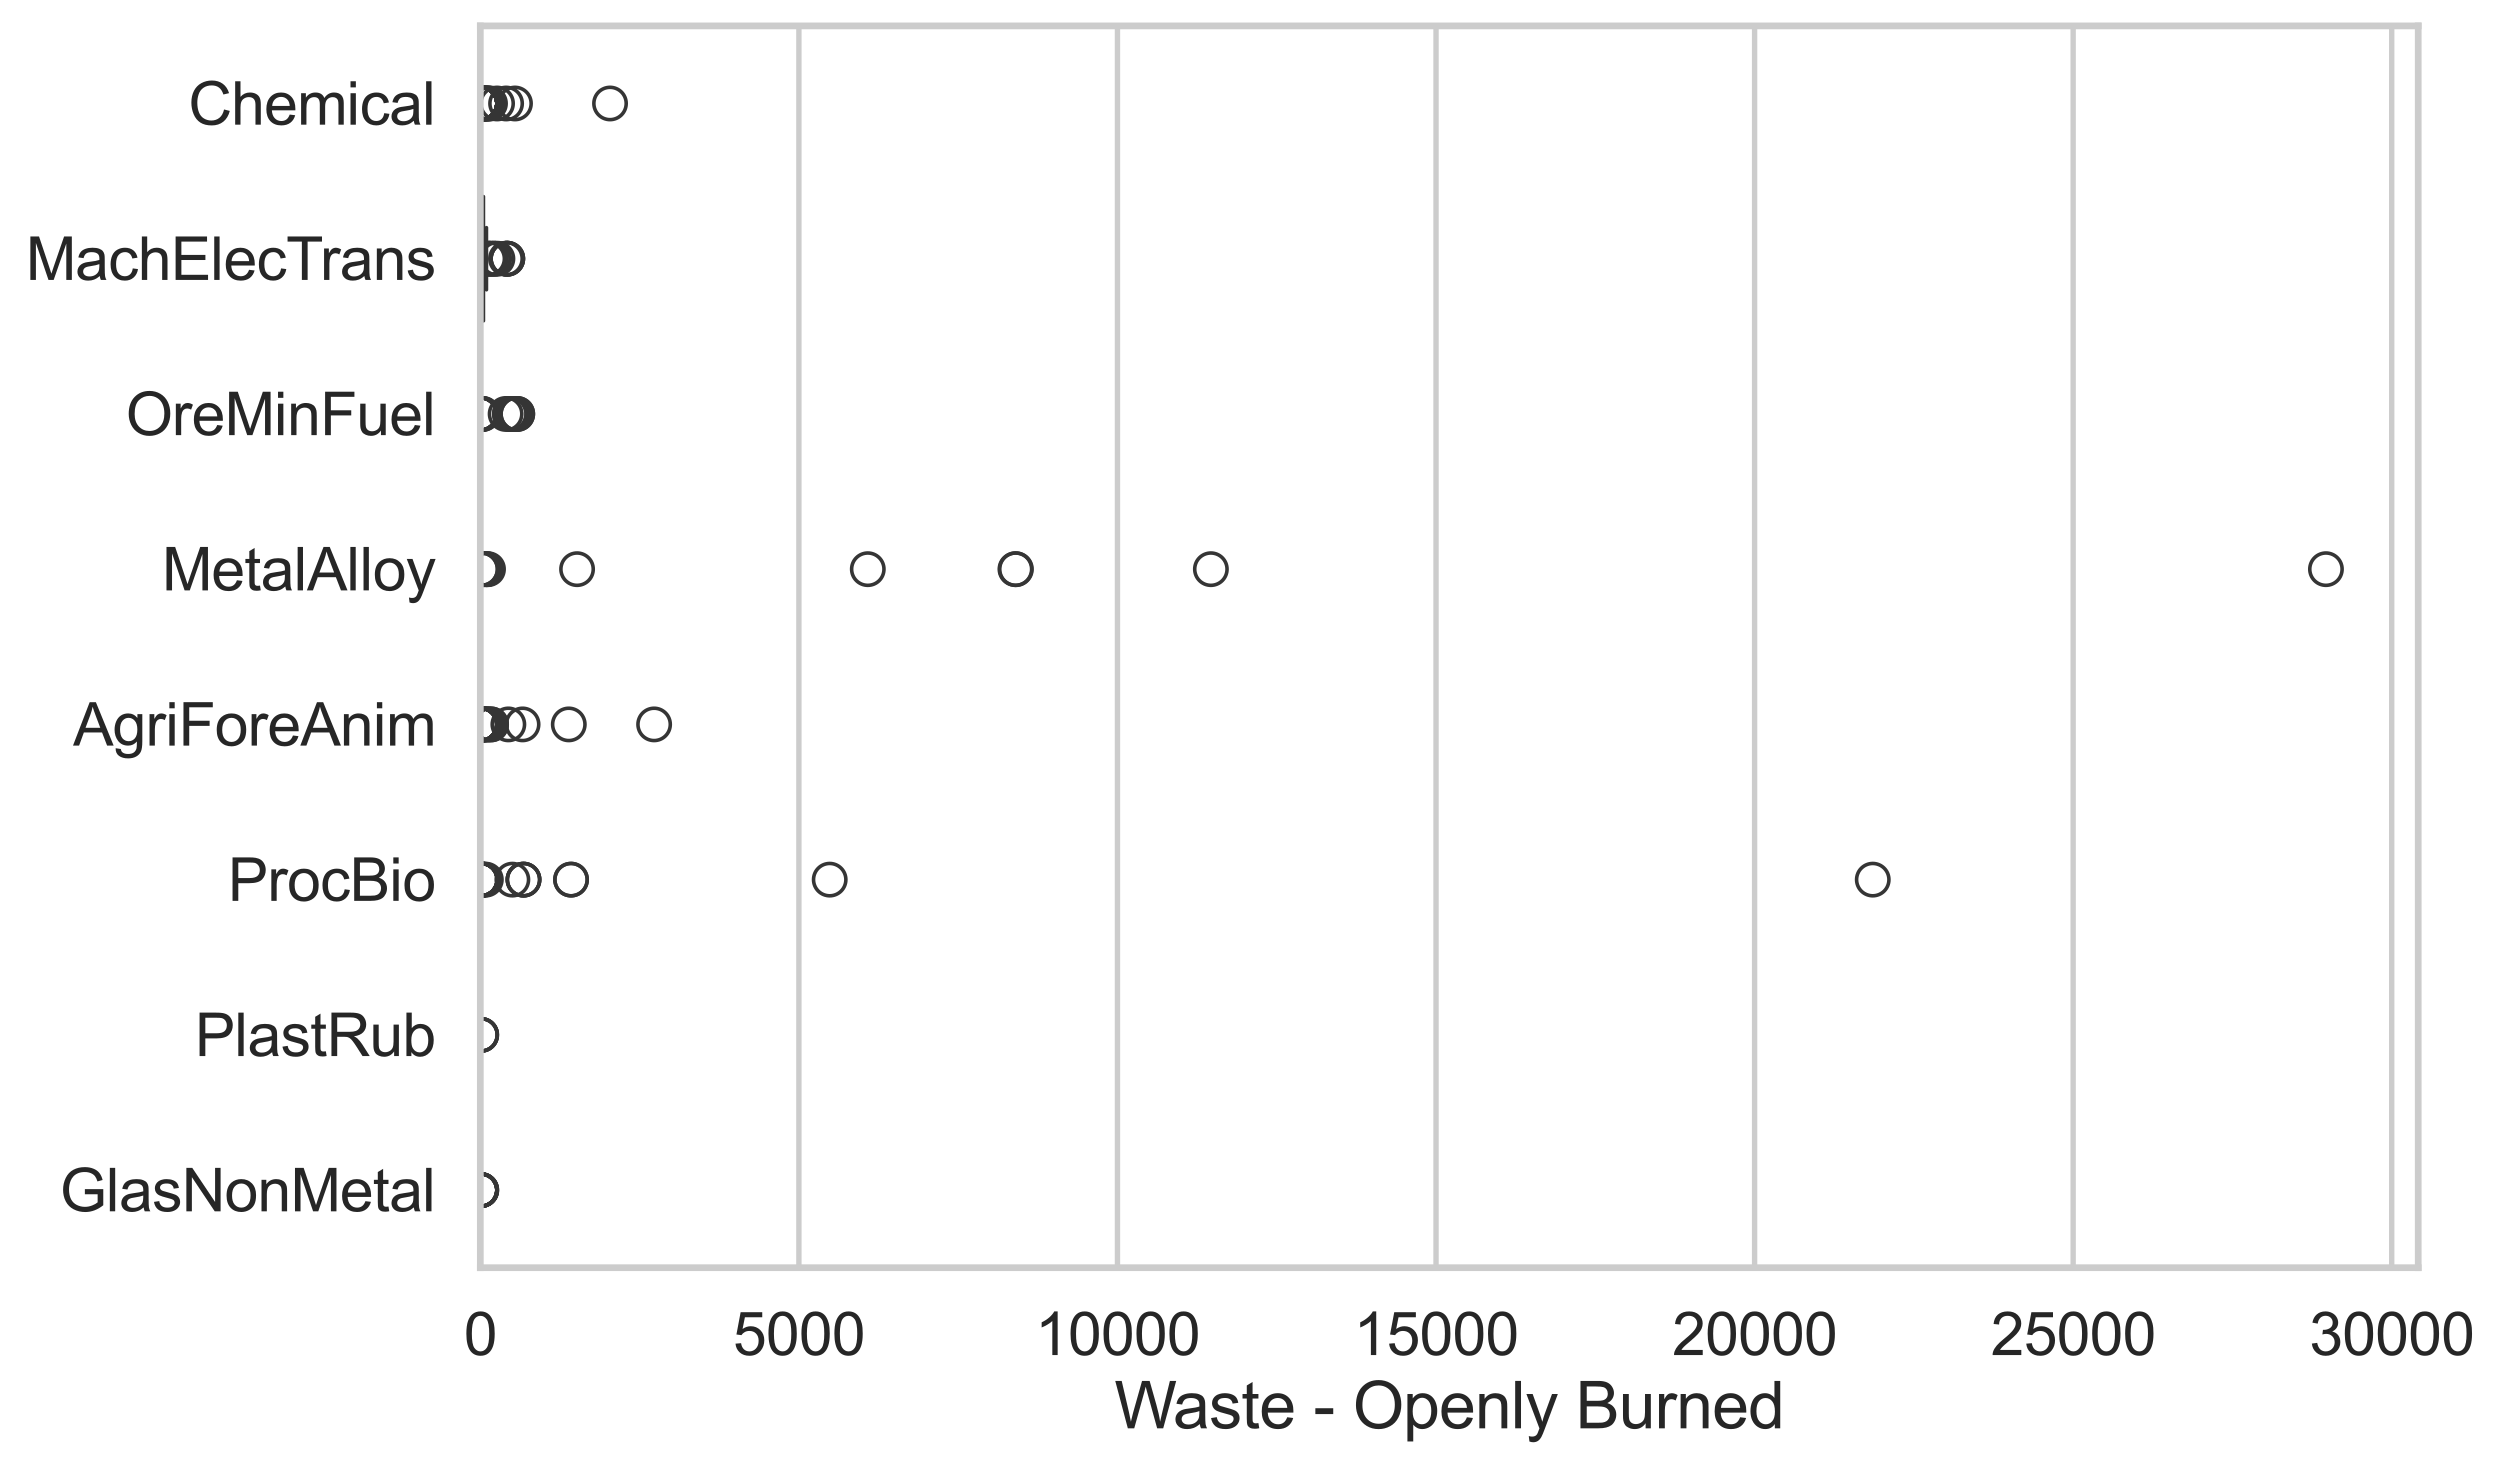 <?xml version="1.0" encoding="utf-8" standalone="no"?>
<!DOCTYPE svg PUBLIC "-//W3C//DTD SVG 1.1//EN"
  "http://www.w3.org/Graphics/SVG/1.1/DTD/svg11.dtd">
<svg xmlns:xlink="http://www.w3.org/1999/xlink" width="695.865pt" height="408.553pt" viewBox="0 0 695.865 408.553" xmlns="http://www.w3.org/2000/svg" version="1.1">
 <defs>
  <style type="text/css">*{stroke-linejoin: round; stroke-linecap: butt}</style>
 </defs>
 <g id="figure_1">
  <g id="patch_1">
   <path d="M 0 408.553 
L 695.865 408.553 
L 695.865 0 
L 0 0 
z
" style="fill: #ffffff"/>
  </g>
  <g id="axes_1">
   <g id="patch_2">
    <path d="M 133.697 352.86 
L 673.104 352.86 
L 673.104 7.2 
L 133.697 7.2 
z
" style="fill: #ffffff"/>
   </g>
   <g id="matplotlib.axis_1">
    <g id="xtick_1">
     <g id="line2d_1">
      <path d="M 133.697 352.86 
L 133.697 7.2 
" clip-path="url(#p23a9f554e1)" style="fill: none; stroke: #cccccc; stroke-width: 1.5; stroke-linecap: round"/>
     </g>
     <g id="text_1">
      <!-- 0 -->
      <g style="fill: #262626" transform="translate(129.109 377.17) scale(0.165 -0.165)">
       <defs>
        <path id="ArialMT-30" d="M 266 2259 
Q 266 3072 433 3567 
Q 600 4063 929 4331 
Q 1259 4600 1759 4600 
Q 2128 4600 2406 4451 
Q 2684 4303 2865 4023 
Q 3047 3744 3150 3342 
Q 3253 2941 3253 2259 
Q 3253 1453 3087 958 
Q 2922 463 2592 192 
Q 2263 -78 1759 -78 
Q 1097 -78 719 397 
Q 266 969 266 2259 
z
M 844 2259 
Q 844 1131 1108 757 
Q 1372 384 1759 384 
Q 2147 384 2411 759 
Q 2675 1134 2675 2259 
Q 2675 3391 2411 3762 
Q 2147 4134 1753 4134 
Q 1366 4134 1134 3806 
Q 844 3388 844 2259 
z
" transform="scale(0.016)"/>
       </defs>
       <use xlink:href="#ArialMT-30"/>
      </g>
     </g>
    </g>
    <g id="xtick_2">
     <g id="line2d_2">
      <path d="M 222.369 352.86 
L 222.369 7.2 
" clip-path="url(#p23a9f554e1)" style="fill: none; stroke: #cccccc; stroke-width: 1.5; stroke-linecap: round"/>
     </g>
     <g id="text_2">
      <!-- 5000 -->
      <g style="fill: #262626" transform="translate(204.017 377.17) scale(0.165 -0.165)">
       <defs>
        <path id="ArialMT-35" d="M 266 1200 
L 856 1250 
Q 922 819 1161 601 
Q 1400 384 1738 384 
Q 2144 384 2425 690 
Q 2706 997 2706 1503 
Q 2706 1984 2436 2262 
Q 2166 2541 1728 2541 
Q 1456 2541 1237 2417 
Q 1019 2294 894 2097 
L 366 2166 
L 809 4519 
L 3088 4519 
L 3088 3981 
L 1259 3981 
L 1013 2750 
Q 1425 3038 1878 3038 
Q 2478 3038 2890 2622 
Q 3303 2206 3303 1553 
Q 3303 931 2941 478 
Q 2500 -78 1738 -78 
Q 1113 -78 717 272 
Q 322 622 266 1200 
z
" transform="scale(0.016)"/>
       </defs>
       <use xlink:href="#ArialMT-35"/>
       <use xlink:href="#ArialMT-30" transform="translate(55.615 0)"/>
       <use xlink:href="#ArialMT-30" transform="translate(111.23 0)"/>
       <use xlink:href="#ArialMT-30" transform="translate(166.846 0)"/>
      </g>
     </g>
    </g>
    <g id="xtick_3">
     <g id="line2d_3">
      <path d="M 311.04 352.86 
L 311.04 7.2 
" clip-path="url(#p23a9f554e1)" style="fill: none; stroke: #cccccc; stroke-width: 1.5; stroke-linecap: round"/>
     </g>
     <g id="text_3">
      <!-- 10000 -->
      <g style="fill: #262626" transform="translate(288.101 377.17) scale(0.165 -0.165)">
       <defs>
        <path id="ArialMT-31" d="M 2384 0 
L 1822 0 
L 1822 3584 
Q 1619 3391 1289 3197 
Q 959 3003 697 2906 
L 697 3450 
Q 1169 3672 1522 3987 
Q 1875 4303 2022 4600 
L 2384 4600 
L 2384 0 
z
" transform="scale(0.016)"/>
       </defs>
       <use xlink:href="#ArialMT-31"/>
       <use xlink:href="#ArialMT-30" transform="translate(55.615 0)"/>
       <use xlink:href="#ArialMT-30" transform="translate(111.23 0)"/>
       <use xlink:href="#ArialMT-30" transform="translate(166.846 0)"/>
       <use xlink:href="#ArialMT-30" transform="translate(222.461 0)"/>
      </g>
     </g>
    </g>
    <g id="xtick_4">
     <g id="line2d_4">
      <path d="M 399.712 352.86 
L 399.712 7.2 
" clip-path="url(#p23a9f554e1)" style="fill: none; stroke: #cccccc; stroke-width: 1.5; stroke-linecap: round"/>
     </g>
     <g id="text_4">
      <!-- 15000 -->
      <g style="fill: #262626" transform="translate(376.773 377.17) scale(0.165 -0.165)">
       <use xlink:href="#ArialMT-31"/>
       <use xlink:href="#ArialMT-35" transform="translate(55.615 0)"/>
       <use xlink:href="#ArialMT-30" transform="translate(111.23 0)"/>
       <use xlink:href="#ArialMT-30" transform="translate(166.846 0)"/>
       <use xlink:href="#ArialMT-30" transform="translate(222.461 0)"/>
      </g>
     </g>
    </g>
    <g id="xtick_5">
     <g id="line2d_5">
      <path d="M 488.383 352.86 
L 488.383 7.2 
" clip-path="url(#p23a9f554e1)" style="fill: none; stroke: #cccccc; stroke-width: 1.5; stroke-linecap: round"/>
     </g>
     <g id="text_5">
      <!-- 20000 -->
      <g style="fill: #262626" transform="translate(465.444 377.17) scale(0.165 -0.165)">
       <defs>
        <path id="ArialMT-32" d="M 3222 541 
L 3222 0 
L 194 0 
Q 188 203 259 391 
Q 375 700 629 1000 
Q 884 1300 1366 1694 
Q 2113 2306 2375 2664 
Q 2638 3022 2638 3341 
Q 2638 3675 2398 3904 
Q 2159 4134 1775 4134 
Q 1369 4134 1125 3890 
Q 881 3647 878 3216 
L 300 3275 
Q 359 3922 746 4261 
Q 1134 4600 1788 4600 
Q 2447 4600 2831 4234 
Q 3216 3869 3216 3328 
Q 3216 3053 3103 2787 
Q 2991 2522 2730 2228 
Q 2469 1934 1863 1422 
Q 1356 997 1212 845 
Q 1069 694 975 541 
L 3222 541 
z
" transform="scale(0.016)"/>
       </defs>
       <use xlink:href="#ArialMT-32"/>
       <use xlink:href="#ArialMT-30" transform="translate(55.615 0)"/>
       <use xlink:href="#ArialMT-30" transform="translate(111.23 0)"/>
       <use xlink:href="#ArialMT-30" transform="translate(166.846 0)"/>
       <use xlink:href="#ArialMT-30" transform="translate(222.461 0)"/>
      </g>
     </g>
    </g>
    <g id="xtick_6">
     <g id="line2d_6">
      <path d="M 577.055 352.86 
L 577.055 7.2 
" clip-path="url(#p23a9f554e1)" style="fill: none; stroke: #cccccc; stroke-width: 1.5; stroke-linecap: round"/>
     </g>
     <g id="text_6">
      <!-- 25000 -->
      <g style="fill: #262626" transform="translate(554.116 377.17) scale(0.165 -0.165)">
       <use xlink:href="#ArialMT-32"/>
       <use xlink:href="#ArialMT-35" transform="translate(55.615 0)"/>
       <use xlink:href="#ArialMT-30" transform="translate(111.23 0)"/>
       <use xlink:href="#ArialMT-30" transform="translate(166.846 0)"/>
       <use xlink:href="#ArialMT-30" transform="translate(222.461 0)"/>
      </g>
     </g>
    </g>
    <g id="xtick_7">
     <g id="line2d_7">
      <path d="M 665.726 352.86 
L 665.726 7.2 
" clip-path="url(#p23a9f554e1)" style="fill: none; stroke: #cccccc; stroke-width: 1.5; stroke-linecap: round"/>
     </g>
     <g id="text_7">
      <!-- 30000 -->
      <g style="fill: #262626" transform="translate(642.787 377.17) scale(0.165 -0.165)">
       <defs>
        <path id="ArialMT-33" d="M 269 1209 
L 831 1284 
Q 928 806 1161 595 
Q 1394 384 1728 384 
Q 2125 384 2398 659 
Q 2672 934 2672 1341 
Q 2672 1728 2419 1979 
Q 2166 2231 1775 2231 
Q 1616 2231 1378 2169 
L 1441 2663 
Q 1497 2656 1531 2656 
Q 1891 2656 2178 2843 
Q 2466 3031 2466 3422 
Q 2466 3731 2256 3934 
Q 2047 4138 1716 4138 
Q 1388 4138 1169 3931 
Q 950 3725 888 3313 
L 325 3413 
Q 428 3978 793 4289 
Q 1159 4600 1703 4600 
Q 2078 4600 2393 4439 
Q 2709 4278 2876 4000 
Q 3044 3722 3044 3409 
Q 3044 3113 2884 2869 
Q 2725 2625 2413 2481 
Q 2819 2388 3044 2092 
Q 3269 1797 3269 1353 
Q 3269 753 2831 336 
Q 2394 -81 1725 -81 
Q 1122 -81 723 278 
Q 325 638 269 1209 
z
" transform="scale(0.016)"/>
       </defs>
       <use xlink:href="#ArialMT-33"/>
       <use xlink:href="#ArialMT-30" transform="translate(55.615 0)"/>
       <use xlink:href="#ArialMT-30" transform="translate(111.23 0)"/>
       <use xlink:href="#ArialMT-30" transform="translate(166.846 0)"/>
       <use xlink:href="#ArialMT-30" transform="translate(222.461 0)"/>
      </g>
     </g>
    </g>
    <g id="text_8">
     <!-- Waste - Openly Burned -->
     <g style="fill: #262626" transform="translate(310.201 397.564) scale(0.18 -0.18)">
      <defs>
       <path id="ArialMT-57" d="M 1294 0 
L 78 4581 
L 700 4581 
L 1397 1578 
Q 1509 1106 1591 641 
Q 1766 1375 1797 1488 
L 2669 4581 
L 3400 4581 
L 4056 2263 
Q 4303 1400 4413 641 
Q 4500 1075 4641 1638 
L 5359 4581 
L 5969 4581 
L 4713 0 
L 4128 0 
L 3163 3491 
Q 3041 3928 3019 4028 
Q 2947 3713 2884 3491 
L 1913 0 
L 1294 0 
z
" transform="scale(0.016)"/>
       <path id="ArialMT-61" d="M 2588 409 
Q 2275 144 1986 34 
Q 1697 -75 1366 -75 
Q 819 -75 525 192 
Q 231 459 231 875 
Q 231 1119 342 1320 
Q 453 1522 633 1644 
Q 813 1766 1038 1828 
Q 1203 1872 1538 1913 
Q 2219 1994 2541 2106 
Q 2544 2222 2544 2253 
Q 2544 2597 2384 2738 
Q 2169 2928 1744 2928 
Q 1347 2928 1158 2789 
Q 969 2650 878 2297 
L 328 2372 
Q 403 2725 575 2942 
Q 747 3159 1072 3276 
Q 1397 3394 1825 3394 
Q 2250 3394 2515 3294 
Q 2781 3194 2906 3042 
Q 3031 2891 3081 2659 
Q 3109 2516 3109 2141 
L 3109 1391 
Q 3109 606 3145 398 
Q 3181 191 3288 0 
L 2700 0 
Q 2613 175 2588 409 
z
M 2541 1666 
Q 2234 1541 1622 1453 
Q 1275 1403 1131 1340 
Q 988 1278 909 1158 
Q 831 1038 831 891 
Q 831 666 1001 516 
Q 1172 366 1500 366 
Q 1825 366 2078 508 
Q 2331 650 2450 897 
Q 2541 1088 2541 1459 
L 2541 1666 
z
" transform="scale(0.016)"/>
       <path id="ArialMT-73" d="M 197 991 
L 753 1078 
Q 800 744 1014 566 
Q 1228 388 1613 388 
Q 2000 388 2187 545 
Q 2375 703 2375 916 
Q 2375 1106 2209 1216 
Q 2094 1291 1634 1406 
Q 1016 1563 777 1677 
Q 538 1791 414 1992 
Q 291 2194 291 2438 
Q 291 2659 392 2848 
Q 494 3038 669 3163 
Q 800 3259 1026 3326 
Q 1253 3394 1513 3394 
Q 1903 3394 2198 3281 
Q 2494 3169 2634 2976 
Q 2775 2784 2828 2463 
L 2278 2388 
Q 2241 2644 2061 2787 
Q 1881 2931 1553 2931 
Q 1166 2931 1000 2803 
Q 834 2675 834 2503 
Q 834 2394 903 2306 
Q 972 2216 1119 2156 
Q 1203 2125 1616 2013 
Q 2213 1853 2448 1751 
Q 2684 1650 2818 1456 
Q 2953 1263 2953 975 
Q 2953 694 2789 445 
Q 2625 197 2315 61 
Q 2006 -75 1616 -75 
Q 969 -75 630 194 
Q 291 463 197 991 
z
" transform="scale(0.016)"/>
       <path id="ArialMT-74" d="M 1650 503 
L 1731 6 
Q 1494 -44 1306 -44 
Q 1000 -44 831 53 
Q 663 150 594 308 
Q 525 466 525 972 
L 525 2881 
L 113 2881 
L 113 3319 
L 525 3319 
L 525 4141 
L 1084 4478 
L 1084 3319 
L 1650 3319 
L 1650 2881 
L 1084 2881 
L 1084 941 
Q 1084 700 1114 631 
Q 1144 563 1211 522 
Q 1278 481 1403 481 
Q 1497 481 1650 503 
z
" transform="scale(0.016)"/>
       <path id="ArialMT-65" d="M 2694 1069 
L 3275 997 
Q 3138 488 2766 206 
Q 2394 -75 1816 -75 
Q 1088 -75 661 373 
Q 234 822 234 1631 
Q 234 2469 665 2931 
Q 1097 3394 1784 3394 
Q 2450 3394 2872 2941 
Q 3294 2488 3294 1666 
Q 3294 1616 3291 1516 
L 816 1516 
Q 847 969 1125 678 
Q 1403 388 1819 388 
Q 2128 388 2347 550 
Q 2566 713 2694 1069 
z
M 847 1978 
L 2700 1978 
Q 2663 2397 2488 2606 
Q 2219 2931 1791 2931 
Q 1403 2931 1139 2672 
Q 875 2413 847 1978 
z
" transform="scale(0.016)"/>
       <path id="ArialMT-20" transform="scale(0.016)"/>
       <path id="ArialMT-2d" d="M 203 1375 
L 203 1941 
L 1931 1941 
L 1931 1375 
L 203 1375 
z
" transform="scale(0.016)"/>
       <path id="ArialMT-4f" d="M 309 2231 
Q 309 3372 921 4017 
Q 1534 4663 2503 4663 
Q 3138 4663 3647 4359 
Q 4156 4056 4423 3514 
Q 4691 2972 4691 2284 
Q 4691 1588 4409 1038 
Q 4128 488 3612 205 
Q 3097 -78 2500 -78 
Q 1853 -78 1343 234 
Q 834 547 571 1087 
Q 309 1628 309 2231 
z
M 934 2222 
Q 934 1394 1379 917 
Q 1825 441 2497 441 
Q 3181 441 3623 922 
Q 4066 1403 4066 2288 
Q 4066 2847 3877 3264 
Q 3688 3681 3323 3911 
Q 2959 4141 2506 4141 
Q 1863 4141 1398 3698 
Q 934 3256 934 2222 
z
" transform="scale(0.016)"/>
       <path id="ArialMT-70" d="M 422 -1272 
L 422 3319 
L 934 3319 
L 934 2888 
Q 1116 3141 1344 3267 
Q 1572 3394 1897 3394 
Q 2322 3394 2647 3175 
Q 2972 2956 3137 2557 
Q 3303 2159 3303 1684 
Q 3303 1175 3120 767 
Q 2938 359 2589 142 
Q 2241 -75 1856 -75 
Q 1575 -75 1351 44 
Q 1128 163 984 344 
L 984 -1272 
L 422 -1272 
z
M 931 1641 
Q 931 1000 1190 694 
Q 1450 388 1819 388 
Q 2194 388 2461 705 
Q 2728 1022 2728 1688 
Q 2728 2322 2467 2637 
Q 2206 2953 1844 2953 
Q 1484 2953 1207 2617 
Q 931 2281 931 1641 
z
" transform="scale(0.016)"/>
       <path id="ArialMT-6e" d="M 422 0 
L 422 3319 
L 928 3319 
L 928 2847 
Q 1294 3394 1984 3394 
Q 2284 3394 2536 3286 
Q 2788 3178 2913 3003 
Q 3038 2828 3088 2588 
Q 3119 2431 3119 2041 
L 3119 0 
L 2556 0 
L 2556 2019 
Q 2556 2363 2490 2533 
Q 2425 2703 2258 2804 
Q 2091 2906 1866 2906 
Q 1506 2906 1245 2678 
Q 984 2450 984 1813 
L 984 0 
L 422 0 
z
" transform="scale(0.016)"/>
       <path id="ArialMT-6c" d="M 409 0 
L 409 4581 
L 972 4581 
L 972 0 
L 409 0 
z
" transform="scale(0.016)"/>
       <path id="ArialMT-79" d="M 397 -1278 
L 334 -750 
Q 519 -800 656 -800 
Q 844 -800 956 -737 
Q 1069 -675 1141 -563 
Q 1194 -478 1313 -144 
Q 1328 -97 1363 -6 
L 103 3319 
L 709 3319 
L 1400 1397 
Q 1534 1031 1641 628 
Q 1738 1016 1872 1384 
L 2581 3319 
L 3144 3319 
L 1881 -56 
Q 1678 -603 1566 -809 
Q 1416 -1088 1222 -1217 
Q 1028 -1347 759 -1347 
Q 597 -1347 397 -1278 
z
" transform="scale(0.016)"/>
       <path id="ArialMT-42" d="M 469 0 
L 469 4581 
L 2188 4581 
Q 2713 4581 3030 4442 
Q 3347 4303 3526 4014 
Q 3706 3725 3706 3409 
Q 3706 3116 3547 2856 
Q 3388 2597 3066 2438 
Q 3481 2316 3704 2022 
Q 3928 1728 3928 1328 
Q 3928 1006 3792 729 
Q 3656 453 3456 303 
Q 3256 153 2954 76 
Q 2653 0 2216 0 
L 469 0 
z
M 1075 2656 
L 2066 2656 
Q 2469 2656 2644 2709 
Q 2875 2778 2992 2937 
Q 3109 3097 3109 3338 
Q 3109 3566 3000 3739 
Q 2891 3913 2687 3977 
Q 2484 4041 1991 4041 
L 1075 4041 
L 1075 2656 
z
M 1075 541 
L 2216 541 
Q 2509 541 2628 563 
Q 2838 600 2978 687 
Q 3119 775 3209 942 
Q 3300 1109 3300 1328 
Q 3300 1584 3169 1773 
Q 3038 1963 2805 2039 
Q 2572 2116 2134 2116 
L 1075 2116 
L 1075 541 
z
" transform="scale(0.016)"/>
       <path id="ArialMT-75" d="M 2597 0 
L 2597 488 
Q 2209 -75 1544 -75 
Q 1250 -75 995 37 
Q 741 150 617 320 
Q 494 491 444 738 
Q 409 903 409 1263 
L 409 3319 
L 972 3319 
L 972 1478 
Q 972 1038 1006 884 
Q 1059 663 1231 536 
Q 1403 409 1656 409 
Q 1909 409 2131 539 
Q 2353 669 2445 892 
Q 2538 1116 2538 1541 
L 2538 3319 
L 3100 3319 
L 3100 0 
L 2597 0 
z
" transform="scale(0.016)"/>
       <path id="ArialMT-72" d="M 416 0 
L 416 3319 
L 922 3319 
L 922 2816 
Q 1116 3169 1280 3281 
Q 1444 3394 1641 3394 
Q 1925 3394 2219 3213 
L 2025 2691 
Q 1819 2813 1613 2813 
Q 1428 2813 1281 2702 
Q 1134 2591 1072 2394 
Q 978 2094 978 1738 
L 978 0 
L 416 0 
z
" transform="scale(0.016)"/>
       <path id="ArialMT-64" d="M 2575 0 
L 2575 419 
Q 2259 -75 1647 -75 
Q 1250 -75 917 144 
Q 584 363 401 755 
Q 219 1147 219 1656 
Q 219 2153 384 2558 
Q 550 2963 881 3178 
Q 1213 3394 1622 3394 
Q 1922 3394 2156 3267 
Q 2391 3141 2538 2938 
L 2538 4581 
L 3097 4581 
L 3097 0 
L 2575 0 
z
M 797 1656 
Q 797 1019 1065 703 
Q 1334 388 1700 388 
Q 2069 388 2326 689 
Q 2584 991 2584 1609 
Q 2584 2291 2321 2609 
Q 2059 2928 1675 2928 
Q 1300 2928 1048 2622 
Q 797 2316 797 1656 
z
" transform="scale(0.016)"/>
      </defs>
      <use xlink:href="#ArialMT-57"/>
      <use xlink:href="#ArialMT-61" transform="translate(90.635 0)"/>
      <use xlink:href="#ArialMT-73" transform="translate(146.25 0)"/>
      <use xlink:href="#ArialMT-74" transform="translate(196.25 0)"/>
      <use xlink:href="#ArialMT-65" transform="translate(224.033 0)"/>
      <use xlink:href="#ArialMT-20" transform="translate(279.648 0)"/>
      <use xlink:href="#ArialMT-2d" transform="translate(307.432 0)"/>
      <use xlink:href="#ArialMT-20" transform="translate(340.732 0)"/>
      <use xlink:href="#ArialMT-4f" transform="translate(368.516 0)"/>
      <use xlink:href="#ArialMT-70" transform="translate(446.299 0)"/>
      <use xlink:href="#ArialMT-65" transform="translate(501.914 0)"/>
      <use xlink:href="#ArialMT-6e" transform="translate(557.529 0)"/>
      <use xlink:href="#ArialMT-6c" transform="translate(613.145 0)"/>
      <use xlink:href="#ArialMT-79" transform="translate(635.361 0)"/>
      <use xlink:href="#ArialMT-20" transform="translate(685.361 0)"/>
      <use xlink:href="#ArialMT-42" transform="translate(713.145 0)"/>
      <use xlink:href="#ArialMT-75" transform="translate(779.844 0)"/>
      <use xlink:href="#ArialMT-72" transform="translate(835.459 0)"/>
      <use xlink:href="#ArialMT-6e" transform="translate(868.76 0)"/>
      <use xlink:href="#ArialMT-65" transform="translate(924.375 0)"/>
      <use xlink:href="#ArialMT-64" transform="translate(979.99 0)"/>
     </g>
    </g>
   </g>
   <g id="matplotlib.axis_2">
    <g id="ytick_1">
     <g id="text_9">
      <!-- Chemical -->
      <g style="fill: #262626" transform="translate(52.428 34.709) scale(0.165 -0.165)">
       <defs>
        <path id="ArialMT-43" d="M 3763 1606 
L 4369 1453 
Q 4178 706 3683 314 
Q 3188 -78 2472 -78 
Q 1731 -78 1267 223 
Q 803 525 561 1097 
Q 319 1669 319 2325 
Q 319 3041 592 3573 
Q 866 4106 1370 4382 
Q 1875 4659 2481 4659 
Q 3169 4659 3637 4309 
Q 4106 3959 4291 3325 
L 3694 3184 
Q 3534 3684 3231 3912 
Q 2928 4141 2469 4141 
Q 1941 4141 1586 3887 
Q 1231 3634 1087 3207 
Q 944 2781 944 2328 
Q 944 1744 1114 1308 
Q 1284 872 1643 656 
Q 2003 441 2422 441 
Q 2931 441 3284 734 
Q 3638 1028 3763 1606 
z
" transform="scale(0.016)"/>
        <path id="ArialMT-68" d="M 422 0 
L 422 4581 
L 984 4581 
L 984 2938 
Q 1378 3394 1978 3394 
Q 2347 3394 2619 3248 
Q 2891 3103 3008 2847 
Q 3125 2591 3125 2103 
L 3125 0 
L 2563 0 
L 2563 2103 
Q 2563 2525 2380 2717 
Q 2197 2909 1863 2909 
Q 1613 2909 1392 2779 
Q 1172 2650 1078 2428 
Q 984 2206 984 1816 
L 984 0 
L 422 0 
z
" transform="scale(0.016)"/>
        <path id="ArialMT-6d" d="M 422 0 
L 422 3319 
L 925 3319 
L 925 2853 
Q 1081 3097 1340 3245 
Q 1600 3394 1931 3394 
Q 2300 3394 2536 3241 
Q 2772 3088 2869 2813 
Q 3263 3394 3894 3394 
Q 4388 3394 4653 3120 
Q 4919 2847 4919 2278 
L 4919 0 
L 4359 0 
L 4359 2091 
Q 4359 2428 4304 2576 
Q 4250 2725 4106 2815 
Q 3963 2906 3769 2906 
Q 3419 2906 3187 2673 
Q 2956 2441 2956 1928 
L 2956 0 
L 2394 0 
L 2394 2156 
Q 2394 2531 2256 2718 
Q 2119 2906 1806 2906 
Q 1569 2906 1367 2781 
Q 1166 2656 1075 2415 
Q 984 2175 984 1722 
L 984 0 
L 422 0 
z
" transform="scale(0.016)"/>
        <path id="ArialMT-69" d="M 425 3934 
L 425 4581 
L 988 4581 
L 988 3934 
L 425 3934 
z
M 425 0 
L 425 3319 
L 988 3319 
L 988 0 
L 425 0 
z
" transform="scale(0.016)"/>
        <path id="ArialMT-63" d="M 2588 1216 
L 3141 1144 
Q 3050 572 2676 248 
Q 2303 -75 1759 -75 
Q 1078 -75 664 370 
Q 250 816 250 1647 
Q 250 2184 428 2587 
Q 606 2991 970 3192 
Q 1334 3394 1763 3394 
Q 2303 3394 2647 3120 
Q 2991 2847 3088 2344 
L 2541 2259 
Q 2463 2594 2264 2762 
Q 2066 2931 1784 2931 
Q 1359 2931 1093 2626 
Q 828 2322 828 1663 
Q 828 994 1084 691 
Q 1341 388 1753 388 
Q 2084 388 2306 591 
Q 2528 794 2588 1216 
z
" transform="scale(0.016)"/>
       </defs>
       <use xlink:href="#ArialMT-43"/>
       <use xlink:href="#ArialMT-68" transform="translate(72.217 0)"/>
       <use xlink:href="#ArialMT-65" transform="translate(127.832 0)"/>
       <use xlink:href="#ArialMT-6d" transform="translate(183.447 0)"/>
       <use xlink:href="#ArialMT-69" transform="translate(266.748 0)"/>
       <use xlink:href="#ArialMT-63" transform="translate(288.965 0)"/>
       <use xlink:href="#ArialMT-61" transform="translate(338.965 0)"/>
       <use xlink:href="#ArialMT-6c" transform="translate(394.58 0)"/>
      </g>
     </g>
    </g>
    <g id="ytick_2">
     <g id="text_10">
      <!-- MachElecTrans -->
      <g style="fill: #262626" transform="translate(7.2 77.916) scale(0.165 -0.165)">
       <defs>
        <path id="ArialMT-4d" d="M 475 0 
L 475 4581 
L 1388 4581 
L 2472 1338 
Q 2622 884 2691 659 
Q 2769 909 2934 1394 
L 4031 4581 
L 4847 4581 
L 4847 0 
L 4263 0 
L 4263 3834 
L 2931 0 
L 2384 0 
L 1059 3900 
L 1059 0 
L 475 0 
z
" transform="scale(0.016)"/>
        <path id="ArialMT-45" d="M 506 0 
L 506 4581 
L 3819 4581 
L 3819 4041 
L 1113 4041 
L 1113 2638 
L 3647 2638 
L 3647 2100 
L 1113 2100 
L 1113 541 
L 3925 541 
L 3925 0 
L 506 0 
z
" transform="scale(0.016)"/>
        <path id="ArialMT-54" d="M 1659 0 
L 1659 4041 
L 150 4041 
L 150 4581 
L 3781 4581 
L 3781 4041 
L 2266 4041 
L 2266 0 
L 1659 0 
z
" transform="scale(0.016)"/>
       </defs>
       <use xlink:href="#ArialMT-4d"/>
       <use xlink:href="#ArialMT-61" transform="translate(83.301 0)"/>
       <use xlink:href="#ArialMT-63" transform="translate(138.916 0)"/>
       <use xlink:href="#ArialMT-68" transform="translate(188.916 0)"/>
       <use xlink:href="#ArialMT-45" transform="translate(244.531 0)"/>
       <use xlink:href="#ArialMT-6c" transform="translate(311.23 0)"/>
       <use xlink:href="#ArialMT-65" transform="translate(333.447 0)"/>
       <use xlink:href="#ArialMT-63" transform="translate(389.062 0)"/>
       <use xlink:href="#ArialMT-54" transform="translate(439.062 0)"/>
       <use xlink:href="#ArialMT-72" transform="translate(496.396 0)"/>
       <use xlink:href="#ArialMT-61" transform="translate(529.697 0)"/>
       <use xlink:href="#ArialMT-6e" transform="translate(585.312 0)"/>
       <use xlink:href="#ArialMT-73" transform="translate(640.928 0)"/>
      </g>
     </g>
    </g>
    <g id="ytick_3">
     <g id="text_11">
      <!-- OreMinFuel -->
      <g style="fill: #262626" transform="translate(35.013 121.124) scale(0.165 -0.165)">
       <defs>
        <path id="ArialMT-46" d="M 525 0 
L 525 4581 
L 3616 4581 
L 3616 4041 
L 1131 4041 
L 1131 2622 
L 3281 2622 
L 3281 2081 
L 1131 2081 
L 1131 0 
L 525 0 
z
" transform="scale(0.016)"/>
       </defs>
       <use xlink:href="#ArialMT-4f"/>
       <use xlink:href="#ArialMT-72" transform="translate(77.783 0)"/>
       <use xlink:href="#ArialMT-65" transform="translate(111.084 0)"/>
       <use xlink:href="#ArialMT-4d" transform="translate(166.699 0)"/>
       <use xlink:href="#ArialMT-69" transform="translate(250 0)"/>
       <use xlink:href="#ArialMT-6e" transform="translate(272.217 0)"/>
       <use xlink:href="#ArialMT-46" transform="translate(327.832 0)"/>
       <use xlink:href="#ArialMT-75" transform="translate(388.916 0)"/>
       <use xlink:href="#ArialMT-65" transform="translate(444.531 0)"/>
       <use xlink:href="#ArialMT-6c" transform="translate(500.146 0)"/>
      </g>
     </g>
    </g>
    <g id="ytick_4">
     <g id="text_12">
      <!-- MetalAlloy -->
      <g style="fill: #262626" transform="translate(45.088 164.331) scale(0.165 -0.165)">
       <defs>
        <path id="ArialMT-41" d="M -9 0 
L 1750 4581 
L 2403 4581 
L 4278 0 
L 3588 0 
L 3053 1388 
L 1138 1388 
L 634 0 
L -9 0 
z
M 1313 1881 
L 2866 1881 
L 2388 3150 
Q 2169 3728 2063 4100 
Q 1975 3659 1816 3225 
L 1313 1881 
z
" transform="scale(0.016)"/>
        <path id="ArialMT-6f" d="M 213 1659 
Q 213 2581 725 3025 
Q 1153 3394 1769 3394 
Q 2453 3394 2887 2945 
Q 3322 2497 3322 1706 
Q 3322 1066 3130 698 
Q 2938 331 2570 128 
Q 2203 -75 1769 -75 
Q 1072 -75 642 372 
Q 213 819 213 1659 
z
M 791 1659 
Q 791 1022 1069 705 
Q 1347 388 1769 388 
Q 2188 388 2466 706 
Q 2744 1025 2744 1678 
Q 2744 2294 2464 2611 
Q 2184 2928 1769 2928 
Q 1347 2928 1069 2612 
Q 791 2297 791 1659 
z
" transform="scale(0.016)"/>
       </defs>
       <use xlink:href="#ArialMT-4d"/>
       <use xlink:href="#ArialMT-65" transform="translate(83.301 0)"/>
       <use xlink:href="#ArialMT-74" transform="translate(138.916 0)"/>
       <use xlink:href="#ArialMT-61" transform="translate(166.699 0)"/>
       <use xlink:href="#ArialMT-6c" transform="translate(222.314 0)"/>
       <use xlink:href="#ArialMT-41" transform="translate(244.531 0)"/>
       <use xlink:href="#ArialMT-6c" transform="translate(311.23 0)"/>
       <use xlink:href="#ArialMT-6c" transform="translate(333.447 0)"/>
       <use xlink:href="#ArialMT-6f" transform="translate(355.664 0)"/>
       <use xlink:href="#ArialMT-79" transform="translate(411.279 0)"/>
      </g>
     </g>
    </g>
    <g id="ytick_5">
     <g id="text_13">
      <!-- AgriForeAnim -->
      <g style="fill: #262626" transform="translate(20.341 207.539) scale(0.165 -0.165)">
       <defs>
        <path id="ArialMT-67" d="M 319 -275 
L 866 -356 
Q 900 -609 1056 -725 
Q 1266 -881 1628 -881 
Q 2019 -881 2231 -725 
Q 2444 -569 2519 -288 
Q 2563 -116 2559 434 
Q 2191 0 1641 0 
Q 956 0 581 494 
Q 206 988 206 1678 
Q 206 2153 378 2554 
Q 550 2956 876 3175 
Q 1203 3394 1644 3394 
Q 2231 3394 2613 2919 
L 2613 3319 
L 3131 3319 
L 3131 450 
Q 3131 -325 2973 -648 
Q 2816 -972 2473 -1159 
Q 2131 -1347 1631 -1347 
Q 1038 -1347 672 -1080 
Q 306 -813 319 -275 
z
M 784 1719 
Q 784 1066 1043 766 
Q 1303 466 1694 466 
Q 2081 466 2343 764 
Q 2606 1063 2606 1700 
Q 2606 2309 2336 2618 
Q 2066 2928 1684 2928 
Q 1309 2928 1046 2623 
Q 784 2319 784 1719 
z
" transform="scale(0.016)"/>
       </defs>
       <use xlink:href="#ArialMT-41"/>
       <use xlink:href="#ArialMT-67" transform="translate(66.699 0)"/>
       <use xlink:href="#ArialMT-72" transform="translate(122.314 0)"/>
       <use xlink:href="#ArialMT-69" transform="translate(155.615 0)"/>
       <use xlink:href="#ArialMT-46" transform="translate(177.832 0)"/>
       <use xlink:href="#ArialMT-6f" transform="translate(238.916 0)"/>
       <use xlink:href="#ArialMT-72" transform="translate(294.531 0)"/>
       <use xlink:href="#ArialMT-65" transform="translate(327.832 0)"/>
       <use xlink:href="#ArialMT-41" transform="translate(383.447 0)"/>
       <use xlink:href="#ArialMT-6e" transform="translate(450.146 0)"/>
       <use xlink:href="#ArialMT-69" transform="translate(505.762 0)"/>
       <use xlink:href="#ArialMT-6d" transform="translate(527.979 0)"/>
      </g>
     </g>
    </g>
    <g id="ytick_6">
     <g id="text_14">
      <!-- ProcBio -->
      <g style="fill: #262626" transform="translate(63.424 250.746) scale(0.165 -0.165)">
       <defs>
        <path id="ArialMT-50" d="M 494 0 
L 494 4581 
L 2222 4581 
Q 2678 4581 2919 4538 
Q 3256 4481 3484 4323 
Q 3713 4166 3852 3881 
Q 3991 3597 3991 3256 
Q 3991 2672 3619 2267 
Q 3247 1863 2275 1863 
L 1100 1863 
L 1100 0 
L 494 0 
z
M 1100 2403 
L 2284 2403 
Q 2872 2403 3119 2622 
Q 3366 2841 3366 3238 
Q 3366 3525 3220 3729 
Q 3075 3934 2838 4000 
Q 2684 4041 2272 4041 
L 1100 4041 
L 1100 2403 
z
" transform="scale(0.016)"/>
       </defs>
       <use xlink:href="#ArialMT-50"/>
       <use xlink:href="#ArialMT-72" transform="translate(66.699 0)"/>
       <use xlink:href="#ArialMT-6f" transform="translate(100 0)"/>
       <use xlink:href="#ArialMT-63" transform="translate(155.615 0)"/>
       <use xlink:href="#ArialMT-42" transform="translate(205.615 0)"/>
       <use xlink:href="#ArialMT-69" transform="translate(272.314 0)"/>
       <use xlink:href="#ArialMT-6f" transform="translate(294.531 0)"/>
      </g>
     </g>
    </g>
    <g id="ytick_7">
     <g id="text_15">
      <!-- PlastRub -->
      <g style="fill: #262626" transform="translate(54.248 293.954) scale(0.165 -0.165)">
       <defs>
        <path id="ArialMT-52" d="M 503 0 
L 503 4581 
L 2534 4581 
Q 3147 4581 3465 4457 
Q 3784 4334 3975 4021 
Q 4166 3709 4166 3331 
Q 4166 2844 3850 2509 
Q 3534 2175 2875 2084 
Q 3116 1969 3241 1856 
Q 3506 1613 3744 1247 
L 4541 0 
L 3778 0 
L 3172 953 
Q 2906 1366 2734 1584 
Q 2563 1803 2427 1890 
Q 2291 1978 2150 2013 
Q 2047 2034 1813 2034 
L 1109 2034 
L 1109 0 
L 503 0 
z
M 1109 2559 
L 2413 2559 
Q 2828 2559 3062 2645 
Q 3297 2731 3419 2920 
Q 3541 3109 3541 3331 
Q 3541 3656 3305 3865 
Q 3069 4075 2559 4075 
L 1109 4075 
L 1109 2559 
z
" transform="scale(0.016)"/>
        <path id="ArialMT-62" d="M 941 0 
L 419 0 
L 419 4581 
L 981 4581 
L 981 2947 
Q 1338 3394 1891 3394 
Q 2197 3394 2470 3270 
Q 2744 3147 2920 2923 
Q 3097 2700 3197 2384 
Q 3297 2069 3297 1709 
Q 3297 856 2875 390 
Q 2453 -75 1863 -75 
Q 1275 -75 941 416 
L 941 0 
z
M 934 1684 
Q 934 1088 1097 822 
Q 1363 388 1816 388 
Q 2184 388 2453 708 
Q 2722 1028 2722 1663 
Q 2722 2313 2464 2622 
Q 2206 2931 1841 2931 
Q 1472 2931 1203 2611 
Q 934 2291 934 1684 
z
" transform="scale(0.016)"/>
       </defs>
       <use xlink:href="#ArialMT-50"/>
       <use xlink:href="#ArialMT-6c" transform="translate(66.699 0)"/>
       <use xlink:href="#ArialMT-61" transform="translate(88.916 0)"/>
       <use xlink:href="#ArialMT-73" transform="translate(144.531 0)"/>
       <use xlink:href="#ArialMT-74" transform="translate(194.531 0)"/>
       <use xlink:href="#ArialMT-52" transform="translate(222.314 0)"/>
       <use xlink:href="#ArialMT-75" transform="translate(294.531 0)"/>
       <use xlink:href="#ArialMT-62" transform="translate(350.146 0)"/>
      </g>
     </g>
    </g>
    <g id="ytick_8">
     <g id="text_16">
      <!-- GlasNonMetal -->
      <g style="fill: #262626" transform="translate(16.659 337.161) scale(0.165 -0.165)">
       <defs>
        <path id="ArialMT-47" d="M 2638 1797 
L 2638 2334 
L 4578 2338 
L 4578 638 
Q 4131 281 3656 101 
Q 3181 -78 2681 -78 
Q 2006 -78 1454 211 
Q 903 500 622 1047 
Q 341 1594 341 2269 
Q 341 2938 620 3517 
Q 900 4097 1425 4378 
Q 1950 4659 2634 4659 
Q 3131 4659 3532 4498 
Q 3934 4338 4162 4050 
Q 4391 3763 4509 3300 
L 3963 3150 
Q 3859 3500 3706 3700 
Q 3553 3900 3268 4020 
Q 2984 4141 2638 4141 
Q 2222 4141 1919 4014 
Q 1616 3888 1430 3681 
Q 1244 3475 1141 3228 
Q 966 2803 966 2306 
Q 966 1694 1177 1281 
Q 1388 869 1791 669 
Q 2194 469 2647 469 
Q 3041 469 3416 620 
Q 3791 772 3984 944 
L 3984 1797 
L 2638 1797 
z
" transform="scale(0.016)"/>
        <path id="ArialMT-4e" d="M 488 0 
L 488 4581 
L 1109 4581 
L 3516 984 
L 3516 4581 
L 4097 4581 
L 4097 0 
L 3475 0 
L 1069 3600 
L 1069 0 
L 488 0 
z
" transform="scale(0.016)"/>
       </defs>
       <use xlink:href="#ArialMT-47"/>
       <use xlink:href="#ArialMT-6c" transform="translate(77.783 0)"/>
       <use xlink:href="#ArialMT-61" transform="translate(100 0)"/>
       <use xlink:href="#ArialMT-73" transform="translate(155.615 0)"/>
       <use xlink:href="#ArialMT-4e" transform="translate(205.615 0)"/>
       <use xlink:href="#ArialMT-6f" transform="translate(277.832 0)"/>
       <use xlink:href="#ArialMT-6e" transform="translate(333.447 0)"/>
       <use xlink:href="#ArialMT-4d" transform="translate(389.062 0)"/>
       <use xlink:href="#ArialMT-65" transform="translate(472.363 0)"/>
       <use xlink:href="#ArialMT-74" transform="translate(527.979 0)"/>
       <use xlink:href="#ArialMT-61" transform="translate(555.762 0)"/>
       <use xlink:href="#ArialMT-6c" transform="translate(611.377 0)"/>
      </g>
     </g>
    </g>
   </g>
   <g id="patch_3">
    <path d="M 133.706 11.521 
L 133.706 46.087 
L 133.74 46.087 
L 133.74 11.521 
L 133.706 11.521 
z
" clip-path="url(#p23a9f554e1)" style="fill: #ca74db; stroke: #353535; stroke-linejoin: miter"/>
   </g>
   <g id="line2d_8">
    <path d="M 133.706 28.804 
L 133.697 28.804 
" clip-path="url(#p23a9f554e1)" style="fill: none; stroke: #353535"/>
   </g>
   <g id="line2d_9">
    <path d="M 133.74 28.804 
L 133.788 28.804 
" clip-path="url(#p23a9f554e1)" style="fill: none; stroke: #353535"/>
   </g>
   <g id="line2d_10">
    <path d="M 133.697 20.162 
L 133.697 37.445 
" clip-path="url(#p23a9f554e1)" style="fill: none; stroke: #353535; stroke-linecap: round"/>
   </g>
   <g id="line2d_11">
    <path d="M 133.788 20.162 
L 133.788 37.445 
" clip-path="url(#p23a9f554e1)" style="fill: none; stroke: #353535; stroke-linecap: round"/>
   </g>
   <g id="line2d_12">
    <defs>
     <path id="mcf62206141" d="M 0 4.5 
C 1.193 4.5 2.338 4.026 3.182 3.182 
C 4.026 2.338 4.5 1.193 4.5 0 
C 4.5 -1.193 4.026 -2.338 3.182 -3.182 
C 2.338 -4.026 1.193 -4.5 0 -4.5 
C -1.193 -4.5 -2.338 -4.026 -3.182 -3.182 
C -4.026 -2.338 -4.5 -1.193 -4.5 0 
C -4.5 1.193 -4.026 2.338 -3.182 3.182 
C -2.338 4.026 -1.193 4.5 0 4.5 
z
" style="stroke: #353535"/>
    </defs>
    <g clip-path="url(#p23a9f554e1)">
     <use xlink:href="#mcf62206141" x="133.824" y="28.804" style="fill-opacity: 0; stroke: #353535"/>
     <use xlink:href="#mcf62206141" x="134.907" y="28.804" style="fill-opacity: 0; stroke: #353535"/>
     <use xlink:href="#mcf62206141" x="140.87" y="28.804" style="fill-opacity: 0; stroke: #353535"/>
     <use xlink:href="#mcf62206141" x="134.406" y="28.804" style="fill-opacity: 0; stroke: #353535"/>
     <use xlink:href="#mcf62206141" x="133.854" y="28.804" style="fill-opacity: 0; stroke: #353535"/>
     <use xlink:href="#mcf62206141" x="134.252" y="28.804" style="fill-opacity: 0; stroke: #353535"/>
     <use xlink:href="#mcf62206141" x="134.003" y="28.804" style="fill-opacity: 0; stroke: #353535"/>
     <use xlink:href="#mcf62206141" x="133.882" y="28.804" style="fill-opacity: 0; stroke: #353535"/>
     <use xlink:href="#mcf62206141" x="133.797" y="28.804" style="fill-opacity: 0; stroke: #353535"/>
     <use xlink:href="#mcf62206141" x="133.79" y="28.804" style="fill-opacity: 0; stroke: #353535"/>
     <use xlink:href="#mcf62206141" x="133.855" y="28.804" style="fill-opacity: 0; stroke: #353535"/>
     <use xlink:href="#mcf62206141" x="134.154" y="28.804" style="fill-opacity: 0; stroke: #353535"/>
     <use xlink:href="#mcf62206141" x="133.987" y="28.804" style="fill-opacity: 0; stroke: #353535"/>
     <use xlink:href="#mcf62206141" x="134.387" y="28.804" style="fill-opacity: 0; stroke: #353535"/>
     <use xlink:href="#mcf62206141" x="133.809" y="28.804" style="fill-opacity: 0; stroke: #353535"/>
     <use xlink:href="#mcf62206141" x="134.741" y="28.804" style="fill-opacity: 0; stroke: #353535"/>
     <use xlink:href="#mcf62206141" x="133.806" y="28.804" style="fill-opacity: 0; stroke: #353535"/>
     <use xlink:href="#mcf62206141" x="133.793" y="28.804" style="fill-opacity: 0; stroke: #353535"/>
     <use xlink:href="#mcf62206141" x="133.855" y="28.804" style="fill-opacity: 0; stroke: #353535"/>
     <use xlink:href="#mcf62206141" x="133.838" y="28.804" style="fill-opacity: 0; stroke: #353535"/>
     <use xlink:href="#mcf62206141" x="133.792" y="28.804" style="fill-opacity: 0; stroke: #353535"/>
     <use xlink:href="#mcf62206141" x="133.817" y="28.804" style="fill-opacity: 0; stroke: #353535"/>
     <use xlink:href="#mcf62206141" x="169.801" y="28.804" style="fill-opacity: 0; stroke: #353535"/>
     <use xlink:href="#mcf62206141" x="133.817" y="28.804" style="fill-opacity: 0; stroke: #353535"/>
     <use xlink:href="#mcf62206141" x="135.907" y="28.804" style="fill-opacity: 0; stroke: #353535"/>
     <use xlink:href="#mcf62206141" x="133.914" y="28.804" style="fill-opacity: 0; stroke: #353535"/>
     <use xlink:href="#mcf62206141" x="133.794" y="28.804" style="fill-opacity: 0; stroke: #353535"/>
     <use xlink:href="#mcf62206141" x="133.818" y="28.804" style="fill-opacity: 0; stroke: #353535"/>
     <use xlink:href="#mcf62206141" x="134.351" y="28.804" style="fill-opacity: 0; stroke: #353535"/>
     <use xlink:href="#mcf62206141" x="134.521" y="28.804" style="fill-opacity: 0; stroke: #353535"/>
     <use xlink:href="#mcf62206141" x="134.278" y="28.804" style="fill-opacity: 0; stroke: #353535"/>
     <use xlink:href="#mcf62206141" x="134.564" y="28.804" style="fill-opacity: 0; stroke: #353535"/>
     <use xlink:href="#mcf62206141" x="133.934" y="28.804" style="fill-opacity: 0; stroke: #353535"/>
     <use xlink:href="#mcf62206141" x="133.794" y="28.804" style="fill-opacity: 0; stroke: #353535"/>
     <use xlink:href="#mcf62206141" x="133.835" y="28.804" style="fill-opacity: 0; stroke: #353535"/>
     <use xlink:href="#mcf62206141" x="135.147" y="28.804" style="fill-opacity: 0; stroke: #353535"/>
     <use xlink:href="#mcf62206141" x="133.8" y="28.804" style="fill-opacity: 0; stroke: #353535"/>
     <use xlink:href="#mcf62206141" x="133.795" y="28.804" style="fill-opacity: 0; stroke: #353535"/>
     <use xlink:href="#mcf62206141" x="133.79" y="28.804" style="fill-opacity: 0; stroke: #353535"/>
     <use xlink:href="#mcf62206141" x="133.863" y="28.804" style="fill-opacity: 0; stroke: #353535"/>
     <use xlink:href="#mcf62206141" x="143.343" y="28.804" style="fill-opacity: 0; stroke: #353535"/>
     <use xlink:href="#mcf62206141" x="133.852" y="28.804" style="fill-opacity: 0; stroke: #353535"/>
     <use xlink:href="#mcf62206141" x="133.941" y="28.804" style="fill-opacity: 0; stroke: #353535"/>
     <use xlink:href="#mcf62206141" x="134.175" y="28.804" style="fill-opacity: 0; stroke: #353535"/>
     <use xlink:href="#mcf62206141" x="133.794" y="28.804" style="fill-opacity: 0; stroke: #353535"/>
     <use xlink:href="#mcf62206141" x="133.989" y="28.804" style="fill-opacity: 0; stroke: #353535"/>
     <use xlink:href="#mcf62206141" x="134.028" y="28.804" style="fill-opacity: 0; stroke: #353535"/>
     <use xlink:href="#mcf62206141" x="133.86" y="28.804" style="fill-opacity: 0; stroke: #353535"/>
     <use xlink:href="#mcf62206141" x="133.876" y="28.804" style="fill-opacity: 0; stroke: #353535"/>
     <use xlink:href="#mcf62206141" x="133.823" y="28.804" style="fill-opacity: 0; stroke: #353535"/>
     <use xlink:href="#mcf62206141" x="133.797" y="28.804" style="fill-opacity: 0; stroke: #353535"/>
     <use xlink:href="#mcf62206141" x="133.815" y="28.804" style="fill-opacity: 0; stroke: #353535"/>
     <use xlink:href="#mcf62206141" x="133.859" y="28.804" style="fill-opacity: 0; stroke: #353535"/>
     <use xlink:href="#mcf62206141" x="134.106" y="28.804" style="fill-opacity: 0; stroke: #353535"/>
     <use xlink:href="#mcf62206141" x="134.343" y="28.804" style="fill-opacity: 0; stroke: #353535"/>
     <use xlink:href="#mcf62206141" x="133.989" y="28.804" style="fill-opacity: 0; stroke: #353535"/>
     <use xlink:href="#mcf62206141" x="135.49" y="28.804" style="fill-opacity: 0; stroke: #353535"/>
     <use xlink:href="#mcf62206141" x="133.843" y="28.804" style="fill-opacity: 0; stroke: #353535"/>
     <use xlink:href="#mcf62206141" x="133.792" y="28.804" style="fill-opacity: 0; stroke: #353535"/>
     <use xlink:href="#mcf62206141" x="133.941" y="28.804" style="fill-opacity: 0; stroke: #353535"/>
     <use xlink:href="#mcf62206141" x="135.582" y="28.804" style="fill-opacity: 0; stroke: #353535"/>
     <use xlink:href="#mcf62206141" x="133.79" y="28.804" style="fill-opacity: 0; stroke: #353535"/>
     <use xlink:href="#mcf62206141" x="134.361" y="28.804" style="fill-opacity: 0; stroke: #353535"/>
     <use xlink:href="#mcf62206141" x="133.804" y="28.804" style="fill-opacity: 0; stroke: #353535"/>
     <use xlink:href="#mcf62206141" x="134.172" y="28.804" style="fill-opacity: 0; stroke: #353535"/>
     <use xlink:href="#mcf62206141" x="134.562" y="28.804" style="fill-opacity: 0; stroke: #353535"/>
     <use xlink:href="#mcf62206141" x="138.351" y="28.804" style="fill-opacity: 0; stroke: #353535"/>
     <use xlink:href="#mcf62206141" x="134.634" y="28.804" style="fill-opacity: 0; stroke: #353535"/>
     <use xlink:href="#mcf62206141" x="133.823" y="28.804" style="fill-opacity: 0; stroke: #353535"/>
     <use xlink:href="#mcf62206141" x="133.803" y="28.804" style="fill-opacity: 0; stroke: #353535"/>
     <use xlink:href="#mcf62206141" x="134.387" y="28.804" style="fill-opacity: 0; stroke: #353535"/>
     <use xlink:href="#mcf62206141" x="133.835" y="28.804" style="fill-opacity: 0; stroke: #353535"/>
     <use xlink:href="#mcf62206141" x="133.811" y="28.804" style="fill-opacity: 0; stroke: #353535"/>
     <use xlink:href="#mcf62206141" x="133.812" y="28.804" style="fill-opacity: 0; stroke: #353535"/>
     <use xlink:href="#mcf62206141" x="133.91" y="28.804" style="fill-opacity: 0; stroke: #353535"/>
     <use xlink:href="#mcf62206141" x="133.796" y="28.804" style="fill-opacity: 0; stroke: #353535"/>
     <use xlink:href="#mcf62206141" x="133.861" y="28.804" style="fill-opacity: 0; stroke: #353535"/>
     <use xlink:href="#mcf62206141" x="133.9" y="28.804" style="fill-opacity: 0; stroke: #353535"/>
     <use xlink:href="#mcf62206141" x="133.879" y="28.804" style="fill-opacity: 0; stroke: #353535"/>
     <use xlink:href="#mcf62206141" x="133.791" y="28.804" style="fill-opacity: 0; stroke: #353535"/>
     <use xlink:href="#mcf62206141" x="133.864" y="28.804" style="fill-opacity: 0; stroke: #353535"/>
     <use xlink:href="#mcf62206141" x="134.154" y="28.804" style="fill-opacity: 0; stroke: #353535"/>
     <use xlink:href="#mcf62206141" x="133.884" y="28.804" style="fill-opacity: 0; stroke: #353535"/>
     <use xlink:href="#mcf62206141" x="133.838" y="28.804" style="fill-opacity: 0; stroke: #353535"/>
     <use xlink:href="#mcf62206141" x="136.385" y="28.804" style="fill-opacity: 0; stroke: #353535"/>
     <use xlink:href="#mcf62206141" x="134.426" y="28.804" style="fill-opacity: 0; stroke: #353535"/>
     <use xlink:href="#mcf62206141" x="134.101" y="28.804" style="fill-opacity: 0; stroke: #353535"/>
     <use xlink:href="#mcf62206141" x="134.189" y="28.804" style="fill-opacity: 0; stroke: #353535"/>
    </g>
   </g>
   <g id="patch_4">
    <path d="M 133.816 54.728 
L 133.816 89.294 
L 134.564 89.294 
L 134.564 54.728 
L 133.816 54.728 
z
" clip-path="url(#p23a9f554e1)" style="fill: #5ca236; stroke: #353535; stroke-linejoin: miter"/>
   </g>
   <g id="line2d_13">
    <path d="M 133.816 72.011 
L 133.698 72.011 
" clip-path="url(#p23a9f554e1)" style="fill: none; stroke: #353535"/>
   </g>
   <g id="line2d_14">
    <path d="M 134.564 72.011 
L 135.401 72.011 
" clip-path="url(#p23a9f554e1)" style="fill: none; stroke: #353535"/>
   </g>
   <g id="line2d_15">
    <path d="M 133.698 63.37 
L 133.698 80.653 
" clip-path="url(#p23a9f554e1)" style="fill: none; stroke: #353535; stroke-linecap: round"/>
   </g>
   <g id="line2d_16">
    <path d="M 135.401 63.37 
L 135.401 80.653 
" clip-path="url(#p23a9f554e1)" style="fill: none; stroke: #353535; stroke-linecap: round"/>
   </g>
   <g id="line2d_17">
    <g clip-path="url(#p23a9f554e1)">
     <use xlink:href="#mcf62206141" x="141.191" y="72.011" style="fill-opacity: 0; stroke: #353535"/>
     <use xlink:href="#mcf62206141" x="136.584" y="72.011" style="fill-opacity: 0; stroke: #353535"/>
     <use xlink:href="#mcf62206141" x="138.45" y="72.011" style="fill-opacity: 0; stroke: #353535"/>
     <use xlink:href="#mcf62206141" x="135.888" y="72.011" style="fill-opacity: 0; stroke: #353535"/>
     <use xlink:href="#mcf62206141" x="137.445" y="72.011" style="fill-opacity: 0; stroke: #353535"/>
     <use xlink:href="#mcf62206141" x="137.533" y="72.011" style="fill-opacity: 0; stroke: #353535"/>
     <use xlink:href="#mcf62206141" x="141.197" y="72.011" style="fill-opacity: 0; stroke: #353535"/>
     <use xlink:href="#mcf62206141" x="141.198" y="72.011" style="fill-opacity: 0; stroke: #353535"/>
     <use xlink:href="#mcf62206141" x="140.839" y="72.011" style="fill-opacity: 0; stroke: #353535"/>
     <use xlink:href="#mcf62206141" x="136.128" y="72.011" style="fill-opacity: 0; stroke: #353535"/>
    </g>
   </g>
   <g id="patch_5">
    <path d="M 133.697 97.936 
L 133.697 132.502 
L 133.705 132.502 
L 133.705 97.936 
L 133.697 97.936 
z
" clip-path="url(#p23a9f554e1)" style="fill: #68afd7; stroke: #353535; stroke-linejoin: miter"/>
   </g>
   <g id="line2d_18">
    <path d="M 133.697 115.219 
L 133.697 115.219 
" clip-path="url(#p23a9f554e1)" style="fill: none; stroke: #353535"/>
   </g>
   <g id="line2d_19">
    <path d="M 133.705 115.219 
L 133.709 115.219 
" clip-path="url(#p23a9f554e1)" style="fill: none; stroke: #353535"/>
   </g>
   <g id="line2d_20">
    <path d="M 133.697 106.577 
L 133.697 123.86 
" clip-path="url(#p23a9f554e1)" style="fill: none; stroke: #353535; stroke-linecap: round"/>
   </g>
   <g id="line2d_21">
    <path d="M 133.709 106.577 
L 133.709 123.86 
" clip-path="url(#p23a9f554e1)" style="fill: none; stroke: #353535; stroke-linecap: round"/>
   </g>
   <g id="line2d_22">
    <g clip-path="url(#p23a9f554e1)">
     <use xlink:href="#mcf62206141" x="142.537" y="115.219" style="fill-opacity: 0; stroke: #353535"/>
     <use xlink:href="#mcf62206141" x="133.752" y="115.219" style="fill-opacity: 0; stroke: #353535"/>
     <use xlink:href="#mcf62206141" x="134.065" y="115.219" style="fill-opacity: 0; stroke: #353535"/>
     <use xlink:href="#mcf62206141" x="141.949" y="115.219" style="fill-opacity: 0; stroke: #353535"/>
     <use xlink:href="#mcf62206141" x="143.158" y="115.219" style="fill-opacity: 0; stroke: #353535"/>
     <use xlink:href="#mcf62206141" x="141.918" y="115.219" style="fill-opacity: 0; stroke: #353535"/>
     <use xlink:href="#mcf62206141" x="133.725" y="115.219" style="fill-opacity: 0; stroke: #353535"/>
     <use xlink:href="#mcf62206141" x="143.158" y="115.219" style="fill-opacity: 0; stroke: #353535"/>
     <use xlink:href="#mcf62206141" x="143.131" y="115.219" style="fill-opacity: 0; stroke: #353535"/>
     <use xlink:href="#mcf62206141" x="133.718" y="115.219" style="fill-opacity: 0; stroke: #353535"/>
     <use xlink:href="#mcf62206141" x="140.74" y="115.219" style="fill-opacity: 0; stroke: #353535"/>
     <use xlink:href="#mcf62206141" x="134.412" y="115.219" style="fill-opacity: 0; stroke: #353535"/>
     <use xlink:href="#mcf62206141" x="142.178" y="115.219" style="fill-opacity: 0; stroke: #353535"/>
     <use xlink:href="#mcf62206141" x="134.288" y="115.219" style="fill-opacity: 0; stroke: #353535"/>
     <use xlink:href="#mcf62206141" x="133.725" y="115.219" style="fill-opacity: 0; stroke: #353535"/>
     <use xlink:href="#mcf62206141" x="133.74" y="115.219" style="fill-opacity: 0; stroke: #353535"/>
     <use xlink:href="#mcf62206141" x="133.781" y="115.219" style="fill-opacity: 0; stroke: #353535"/>
     <use xlink:href="#mcf62206141" x="143.11" y="115.219" style="fill-opacity: 0; stroke: #353535"/>
     <use xlink:href="#mcf62206141" x="133.719" y="115.219" style="fill-opacity: 0; stroke: #353535"/>
     <use xlink:href="#mcf62206141" x="143.388" y="115.219" style="fill-opacity: 0; stroke: #353535"/>
     <use xlink:href="#mcf62206141" x="133.797" y="115.219" style="fill-opacity: 0; stroke: #353535"/>
     <use xlink:href="#mcf62206141" x="143.972" y="115.219" style="fill-opacity: 0; stroke: #353535"/>
     <use xlink:href="#mcf62206141" x="133.737" y="115.219" style="fill-opacity: 0; stroke: #353535"/>
     <use xlink:href="#mcf62206141" x="143.972" y="115.219" style="fill-opacity: 0; stroke: #353535"/>
    </g>
   </g>
   <g id="patch_6">
    <path d="M 133.704 141.143 
L 133.704 175.709 
L 133.792 175.709 
L 133.792 141.143 
L 133.704 141.143 
z
" clip-path="url(#p23a9f554e1)" style="fill: #daac58; stroke: #353535; stroke-linejoin: miter"/>
   </g>
   <g id="line2d_23">
    <path d="M 133.704 158.426 
L 133.697 158.426 
" clip-path="url(#p23a9f554e1)" style="fill: none; stroke: #353535"/>
   </g>
   <g id="line2d_24">
    <path d="M 133.792 158.426 
L 133.876 158.426 
" clip-path="url(#p23a9f554e1)" style="fill: none; stroke: #353535"/>
   </g>
   <g id="line2d_25">
    <path d="M 133.697 149.785 
L 133.697 167.068 
" clip-path="url(#p23a9f554e1)" style="fill: none; stroke: #353535; stroke-linecap: round"/>
   </g>
   <g id="line2d_26">
    <path d="M 133.876 149.785 
L 133.876 167.068 
" clip-path="url(#p23a9f554e1)" style="fill: none; stroke: #353535; stroke-linecap: round"/>
   </g>
   <g id="line2d_27">
    <g clip-path="url(#p23a9f554e1)">
     <use xlink:href="#mcf62206141" x="135.373" y="158.426" style="fill-opacity: 0; stroke: #353535"/>
     <use xlink:href="#mcf62206141" x="337.044" y="158.426" style="fill-opacity: 0; stroke: #353535"/>
     <use xlink:href="#mcf62206141" x="647.418" y="158.426" style="fill-opacity: 0; stroke: #353535"/>
     <use xlink:href="#mcf62206141" x="135.345" y="158.426" style="fill-opacity: 0; stroke: #353535"/>
     <use xlink:href="#mcf62206141" x="134.609" y="158.426" style="fill-opacity: 0; stroke: #353535"/>
     <use xlink:href="#mcf62206141" x="282.646" y="158.426" style="fill-opacity: 0; stroke: #353535"/>
     <use xlink:href="#mcf62206141" x="160.627" y="158.426" style="fill-opacity: 0; stroke: #353535"/>
     <use xlink:href="#mcf62206141" x="133.958" y="158.426" style="fill-opacity: 0; stroke: #353535"/>
     <use xlink:href="#mcf62206141" x="282.77" y="158.426" style="fill-opacity: 0; stroke: #353535"/>
     <use xlink:href="#mcf62206141" x="134.388" y="158.426" style="fill-opacity: 0; stroke: #353535"/>
     <use xlink:href="#mcf62206141" x="135.833" y="158.426" style="fill-opacity: 0; stroke: #353535"/>
     <use xlink:href="#mcf62206141" x="133.946" y="158.426" style="fill-opacity: 0; stroke: #353535"/>
     <use xlink:href="#mcf62206141" x="241.548" y="158.426" style="fill-opacity: 0; stroke: #353535"/>
    </g>
   </g>
   <g id="patch_7">
    <path d="M 133.699 184.351 
L 133.699 218.917 
L 133.716 218.917 
L 133.716 184.351 
L 133.699 184.351 
z
" clip-path="url(#p23a9f554e1)" style="fill: #166c9c; stroke: #353535; stroke-linejoin: miter"/>
   </g>
   <g id="line2d_28">
    <path d="M 133.699 201.634 
L 133.697 201.634 
" clip-path="url(#p23a9f554e1)" style="fill: none; stroke: #353535"/>
   </g>
   <g id="line2d_29">
    <path d="M 133.716 201.634 
L 133.739 201.634 
" clip-path="url(#p23a9f554e1)" style="fill: none; stroke: #353535"/>
   </g>
   <g id="line2d_30">
    <path d="M 133.697 192.992 
L 133.697 210.275 
" clip-path="url(#p23a9f554e1)" style="fill: none; stroke: #353535; stroke-linecap: round"/>
   </g>
   <g id="line2d_31">
    <path d="M 133.739 192.992 
L 133.739 210.275 
" clip-path="url(#p23a9f554e1)" style="fill: none; stroke: #353535; stroke-linecap: round"/>
   </g>
   <g id="line2d_32">
    <g clip-path="url(#p23a9f554e1)">
     <use xlink:href="#mcf62206141" x="133.749" y="201.634" style="fill-opacity: 0; stroke: #353535"/>
     <use xlink:href="#mcf62206141" x="133.919" y="201.634" style="fill-opacity: 0; stroke: #353535"/>
     <use xlink:href="#mcf62206141" x="134.27" y="201.634" style="fill-opacity: 0; stroke: #353535"/>
     <use xlink:href="#mcf62206141" x="133.743" y="201.634" style="fill-opacity: 0; stroke: #353535"/>
     <use xlink:href="#mcf62206141" x="133.747" y="201.634" style="fill-opacity: 0; stroke: #353535"/>
     <use xlink:href="#mcf62206141" x="135.777" y="201.634" style="fill-opacity: 0; stroke: #353535"/>
     <use xlink:href="#mcf62206141" x="133.769" y="201.634" style="fill-opacity: 0; stroke: #353535"/>
     <use xlink:href="#mcf62206141" x="134.281" y="201.634" style="fill-opacity: 0; stroke: #353535"/>
     <use xlink:href="#mcf62206141" x="135.627" y="201.634" style="fill-opacity: 0; stroke: #353535"/>
     <use xlink:href="#mcf62206141" x="133.742" y="201.634" style="fill-opacity: 0; stroke: #353535"/>
     <use xlink:href="#mcf62206141" x="133.776" y="201.634" style="fill-opacity: 0; stroke: #353535"/>
     <use xlink:href="#mcf62206141" x="134.28" y="201.634" style="fill-opacity: 0; stroke: #353535"/>
     <use xlink:href="#mcf62206141" x="133.914" y="201.634" style="fill-opacity: 0; stroke: #353535"/>
     <use xlink:href="#mcf62206141" x="134.662" y="201.634" style="fill-opacity: 0; stroke: #353535"/>
     <use xlink:href="#mcf62206141" x="133.937" y="201.634" style="fill-opacity: 0; stroke: #353535"/>
     <use xlink:href="#mcf62206141" x="133.968" y="201.634" style="fill-opacity: 0; stroke: #353535"/>
     <use xlink:href="#mcf62206141" x="133.956" y="201.634" style="fill-opacity: 0; stroke: #353535"/>
     <use xlink:href="#mcf62206141" x="133.839" y="201.634" style="fill-opacity: 0; stroke: #353535"/>
     <use xlink:href="#mcf62206141" x="134.066" y="201.634" style="fill-opacity: 0; stroke: #353535"/>
     <use xlink:href="#mcf62206141" x="133.806" y="201.634" style="fill-opacity: 0; stroke: #353535"/>
     <use xlink:href="#mcf62206141" x="136.683" y="201.634" style="fill-opacity: 0; stroke: #353535"/>
     <use xlink:href="#mcf62206141" x="145.457" y="201.634" style="fill-opacity: 0; stroke: #353535"/>
     <use xlink:href="#mcf62206141" x="134.525" y="201.634" style="fill-opacity: 0; stroke: #353535"/>
     <use xlink:href="#mcf62206141" x="135.015" y="201.634" style="fill-opacity: 0; stroke: #353535"/>
     <use xlink:href="#mcf62206141" x="158.321" y="201.634" style="fill-opacity: 0; stroke: #353535"/>
     <use xlink:href="#mcf62206141" x="133.842" y="201.634" style="fill-opacity: 0; stroke: #353535"/>
     <use xlink:href="#mcf62206141" x="133.771" y="201.634" style="fill-opacity: 0; stroke: #353535"/>
     <use xlink:href="#mcf62206141" x="133.891" y="201.634" style="fill-opacity: 0; stroke: #353535"/>
     <use xlink:href="#mcf62206141" x="141.5" y="201.634" style="fill-opacity: 0; stroke: #353535"/>
     <use xlink:href="#mcf62206141" x="182.072" y="201.634" style="fill-opacity: 0; stroke: #353535"/>
     <use xlink:href="#mcf62206141" x="134.004" y="201.634" style="fill-opacity: 0; stroke: #353535"/>
     <use xlink:href="#mcf62206141" x="134.12" y="201.634" style="fill-opacity: 0; stroke: #353535"/>
     <use xlink:href="#mcf62206141" x="133.874" y="201.634" style="fill-opacity: 0; stroke: #353535"/>
     <use xlink:href="#mcf62206141" x="136.685" y="201.634" style="fill-opacity: 0; stroke: #353535"/>
     <use xlink:href="#mcf62206141" x="134.281" y="201.634" style="fill-opacity: 0; stroke: #353535"/>
     <use xlink:href="#mcf62206141" x="134.33" y="201.634" style="fill-opacity: 0; stroke: #353535"/>
     <use xlink:href="#mcf62206141" x="133.822" y="201.634" style="fill-opacity: 0; stroke: #353535"/>
     <use xlink:href="#mcf62206141" x="135.122" y="201.634" style="fill-opacity: 0; stroke: #353535"/>
    </g>
   </g>
   <g id="patch_8">
    <path d="M 133.699 227.558 
L 133.699 262.124 
L 133.764 262.124 
L 133.764 227.558 
L 133.699 227.558 
z
" clip-path="url(#p23a9f554e1)" style="fill: #ba611b; stroke: #353535; stroke-linejoin: miter"/>
   </g>
   <g id="line2d_33">
    <path d="M 133.699 244.841 
L 133.697 244.841 
" clip-path="url(#p23a9f554e1)" style="fill: none; stroke: #353535"/>
   </g>
   <g id="line2d_34">
    <path d="M 133.764 244.841 
L 133.842 244.841 
" clip-path="url(#p23a9f554e1)" style="fill: none; stroke: #353535"/>
   </g>
   <g id="line2d_35">
    <path d="M 133.697 236.2 
L 133.697 253.483 
" clip-path="url(#p23a9f554e1)" style="fill: none; stroke: #353535; stroke-linecap: round"/>
   </g>
   <g id="line2d_36">
    <path d="M 133.842 236.2 
L 133.842 253.483 
" clip-path="url(#p23a9f554e1)" style="fill: none; stroke: #353535; stroke-linecap: round"/>
   </g>
   <g id="line2d_37">
    <g clip-path="url(#p23a9f554e1)">
     <use xlink:href="#mcf62206141" x="133.871" y="244.841" style="fill-opacity: 0; stroke: #353535"/>
     <use xlink:href="#mcf62206141" x="521.276" y="244.841" style="fill-opacity: 0; stroke: #353535"/>
     <use xlink:href="#mcf62206141" x="134.067" y="244.841" style="fill-opacity: 0; stroke: #353535"/>
     <use xlink:href="#mcf62206141" x="133.93" y="244.841" style="fill-opacity: 0; stroke: #353535"/>
     <use xlink:href="#mcf62206141" x="134.715" y="244.841" style="fill-opacity: 0; stroke: #353535"/>
     <use xlink:href="#mcf62206141" x="133.873" y="244.841" style="fill-opacity: 0; stroke: #353535"/>
     <use xlink:href="#mcf62206141" x="133.865" y="244.841" style="fill-opacity: 0; stroke: #353535"/>
     <use xlink:href="#mcf62206141" x="158.945" y="244.841" style="fill-opacity: 0; stroke: #353535"/>
     <use xlink:href="#mcf62206141" x="145.711" y="244.841" style="fill-opacity: 0; stroke: #353535"/>
     <use xlink:href="#mcf62206141" x="134.029" y="244.841" style="fill-opacity: 0; stroke: #353535"/>
     <use xlink:href="#mcf62206141" x="133.883" y="244.841" style="fill-opacity: 0; stroke: #353535"/>
     <use xlink:href="#mcf62206141" x="134.46" y="244.841" style="fill-opacity: 0; stroke: #353535"/>
     <use xlink:href="#mcf62206141" x="133.882" y="244.841" style="fill-opacity: 0; stroke: #353535"/>
     <use xlink:href="#mcf62206141" x="133.924" y="244.841" style="fill-opacity: 0; stroke: #353535"/>
     <use xlink:href="#mcf62206141" x="145.71" y="244.841" style="fill-opacity: 0; stroke: #353535"/>
     <use xlink:href="#mcf62206141" x="133.945" y="244.841" style="fill-opacity: 0; stroke: #353535"/>
     <use xlink:href="#mcf62206141" x="142.617" y="244.841" style="fill-opacity: 0; stroke: #353535"/>
     <use xlink:href="#mcf62206141" x="133.885" y="244.841" style="fill-opacity: 0; stroke: #353535"/>
     <use xlink:href="#mcf62206141" x="133.977" y="244.841" style="fill-opacity: 0; stroke: #353535"/>
     <use xlink:href="#mcf62206141" x="135.231" y="244.841" style="fill-opacity: 0; stroke: #353535"/>
     <use xlink:href="#mcf62206141" x="133.987" y="244.841" style="fill-opacity: 0; stroke: #353535"/>
     <use xlink:href="#mcf62206141" x="133.95" y="244.841" style="fill-opacity: 0; stroke: #353535"/>
     <use xlink:href="#mcf62206141" x="134.085" y="244.841" style="fill-opacity: 0; stroke: #353535"/>
     <use xlink:href="#mcf62206141" x="134.058" y="244.841" style="fill-opacity: 0; stroke: #353535"/>
     <use xlink:href="#mcf62206141" x="230.945" y="244.841" style="fill-opacity: 0; stroke: #353535"/>
     <use xlink:href="#mcf62206141" x="158.953" y="244.841" style="fill-opacity: 0; stroke: #353535"/>
     <use xlink:href="#mcf62206141" x="133.941" y="244.841" style="fill-opacity: 0; stroke: #353535"/>
     <use xlink:href="#mcf62206141" x="133.982" y="244.841" style="fill-opacity: 0; stroke: #353535"/>
     <use xlink:href="#mcf62206141" x="145.72" y="244.841" style="fill-opacity: 0; stroke: #353535"/>
    </g>
   </g>
   <g id="patch_9">
    <path d="M 133.717 270.766 
L 133.717 305.332 
L 133.782 305.332 
L 133.782 270.766 
L 133.717 270.766 
z
" clip-path="url(#p23a9f554e1)" style="fill: #e33eb2; stroke: #353535; stroke-linejoin: miter"/>
   </g>
   <g id="line2d_38">
    <path d="M 133.717 288.049 
L 133.697 288.049 
" clip-path="url(#p23a9f554e1)" style="fill: none; stroke: #353535"/>
   </g>
   <g id="line2d_39">
    <path d="M 133.782 288.049 
L 133.872 288.049 
" clip-path="url(#p23a9f554e1)" style="fill: none; stroke: #353535"/>
   </g>
   <g id="line2d_40">
    <path d="M 133.697 279.407 
L 133.697 296.69 
" clip-path="url(#p23a9f554e1)" style="fill: none; stroke: #353535; stroke-linecap: round"/>
   </g>
   <g id="line2d_41">
    <path d="M 133.872 279.407 
L 133.872 296.69 
" clip-path="url(#p23a9f554e1)" style="fill: none; stroke: #353535; stroke-linecap: round"/>
   </g>
   <g id="line2d_42">
    <g clip-path="url(#p23a9f554e1)">
     <use xlink:href="#mcf62206141" x="133.96" y="288.049" style="fill-opacity: 0; stroke: #353535"/>
     <use xlink:href="#mcf62206141" x="133.886" y="288.049" style="fill-opacity: 0; stroke: #353535"/>
     <use xlink:href="#mcf62206141" x="133.906" y="288.049" style="fill-opacity: 0; stroke: #353535"/>
     <use xlink:href="#mcf62206141" x="133.92" y="288.049" style="fill-opacity: 0; stroke: #353535"/>
    </g>
   </g>
   <g id="patch_10">
    <path d="M 133.698 313.973 
L 133.698 348.539 
L 133.723 348.539 
L 133.723 313.973 
L 133.698 313.973 
z
" clip-path="url(#p23a9f554e1)" style="fill: #38be4e; stroke: #353535; stroke-linejoin: miter"/>
   </g>
   <g id="line2d_43">
    <path d="M 133.698 331.256 
L 133.697 331.256 
" clip-path="url(#p23a9f554e1)" style="fill: none; stroke: #353535"/>
   </g>
   <g id="line2d_44">
    <path d="M 133.723 331.256 
L 133.754 331.256 
" clip-path="url(#p23a9f554e1)" style="fill: none; stroke: #353535"/>
   </g>
   <g id="line2d_45">
    <path d="M 133.697 322.615 
L 133.697 339.898 
" clip-path="url(#p23a9f554e1)" style="fill: none; stroke: #353535; stroke-linecap: round"/>
   </g>
   <g id="line2d_46">
    <path d="M 133.754 322.615 
L 133.754 339.898 
" clip-path="url(#p23a9f554e1)" style="fill: none; stroke: #353535; stroke-linecap: round"/>
   </g>
   <g id="line2d_47">
    <g clip-path="url(#p23a9f554e1)">
     <use xlink:href="#mcf62206141" x="133.791" y="331.256" style="fill-opacity: 0; stroke: #353535"/>
     <use xlink:href="#mcf62206141" x="133.969" y="331.256" style="fill-opacity: 0; stroke: #353535"/>
     <use xlink:href="#mcf62206141" x="133.779" y="331.256" style="fill-opacity: 0; stroke: #353535"/>
     <use xlink:href="#mcf62206141" x="133.791" y="331.256" style="fill-opacity: 0; stroke: #353535"/>
     <use xlink:href="#mcf62206141" x="133.797" y="331.256" style="fill-opacity: 0; stroke: #353535"/>
     <use xlink:href="#mcf62206141" x="133.841" y="331.256" style="fill-opacity: 0; stroke: #353535"/>
     <use xlink:href="#mcf62206141" x="133.944" y="331.256" style="fill-opacity: 0; stroke: #353535"/>
     <use xlink:href="#mcf62206141" x="133.78" y="331.256" style="fill-opacity: 0; stroke: #353535"/>
     <use xlink:href="#mcf62206141" x="133.793" y="331.256" style="fill-opacity: 0; stroke: #353535"/>
     <use xlink:href="#mcf62206141" x="133.782" y="331.256" style="fill-opacity: 0; stroke: #353535"/>
     <use xlink:href="#mcf62206141" x="133.9" y="331.256" style="fill-opacity: 0; stroke: #353535"/>
     <use xlink:href="#mcf62206141" x="133.905" y="331.256" style="fill-opacity: 0; stroke: #353535"/>
     <use xlink:href="#mcf62206141" x="133.793" y="331.256" style="fill-opacity: 0; stroke: #353535"/>
    </g>
   </g>
   <g id="line2d_48">
    <path d="M 133.715 11.521 
L 133.715 46.087 
" clip-path="url(#p23a9f554e1)" style="fill: none; stroke: #353535"/>
   </g>
   <g id="line2d_49">
    <path d="M 134.122 54.728 
L 134.122 89.294 
" clip-path="url(#p23a9f554e1)" style="fill: none; stroke: #353535"/>
   </g>
   <g id="line2d_50">
    <path d="M 133.699 97.936 
L 133.699 132.502 
" clip-path="url(#p23a9f554e1)" style="fill: none; stroke: #353535"/>
   </g>
   <g id="line2d_51">
    <path d="M 133.725 141.143 
L 133.725 175.709 
" clip-path="url(#p23a9f554e1)" style="fill: none; stroke: #353535"/>
   </g>
   <g id="line2d_52">
    <path d="M 133.704 184.351 
L 133.704 218.917 
" clip-path="url(#p23a9f554e1)" style="fill: none; stroke: #353535"/>
   </g>
   <g id="line2d_53">
    <path d="M 133.706 227.558 
L 133.706 262.124 
" clip-path="url(#p23a9f554e1)" style="fill: none; stroke: #353535"/>
   </g>
   <g id="line2d_54">
    <path d="M 133.738 270.766 
L 133.738 305.332 
" clip-path="url(#p23a9f554e1)" style="fill: none; stroke: #353535"/>
   </g>
   <g id="line2d_55">
    <path d="M 133.704 313.973 
L 133.704 348.539 
" clip-path="url(#p23a9f554e1)" style="fill: none; stroke: #353535"/>
   </g>
   <g id="patch_11">
    <path d="M 133.697 352.86 
L 133.697 7.2 
" style="fill: none; stroke: #cccccc; stroke-width: 1.875; stroke-linejoin: miter; stroke-linecap: square"/>
   </g>
   <g id="patch_12">
    <path d="M 673.104 352.86 
L 673.104 7.2 
" style="fill: none; stroke: #cccccc; stroke-width: 1.875; stroke-linejoin: miter; stroke-linecap: square"/>
   </g>
   <g id="patch_13">
    <path d="M 133.697 352.86 
L 673.104 352.86 
" style="fill: none; stroke: #cccccc; stroke-width: 1.875; stroke-linejoin: miter; stroke-linecap: square"/>
   </g>
   <g id="patch_14">
    <path d="M 133.697 7.2 
L 673.104 7.2 
" style="fill: none; stroke: #cccccc; stroke-width: 1.875; stroke-linejoin: miter; stroke-linecap: square"/>
   </g>
  </g>
 </g>
 <defs>
  <clipPath id="p23a9f554e1">
   <rect x="133.697" y="7.2" width="539.407" height="345.66"/>
  </clipPath>
 </defs>
</svg>
